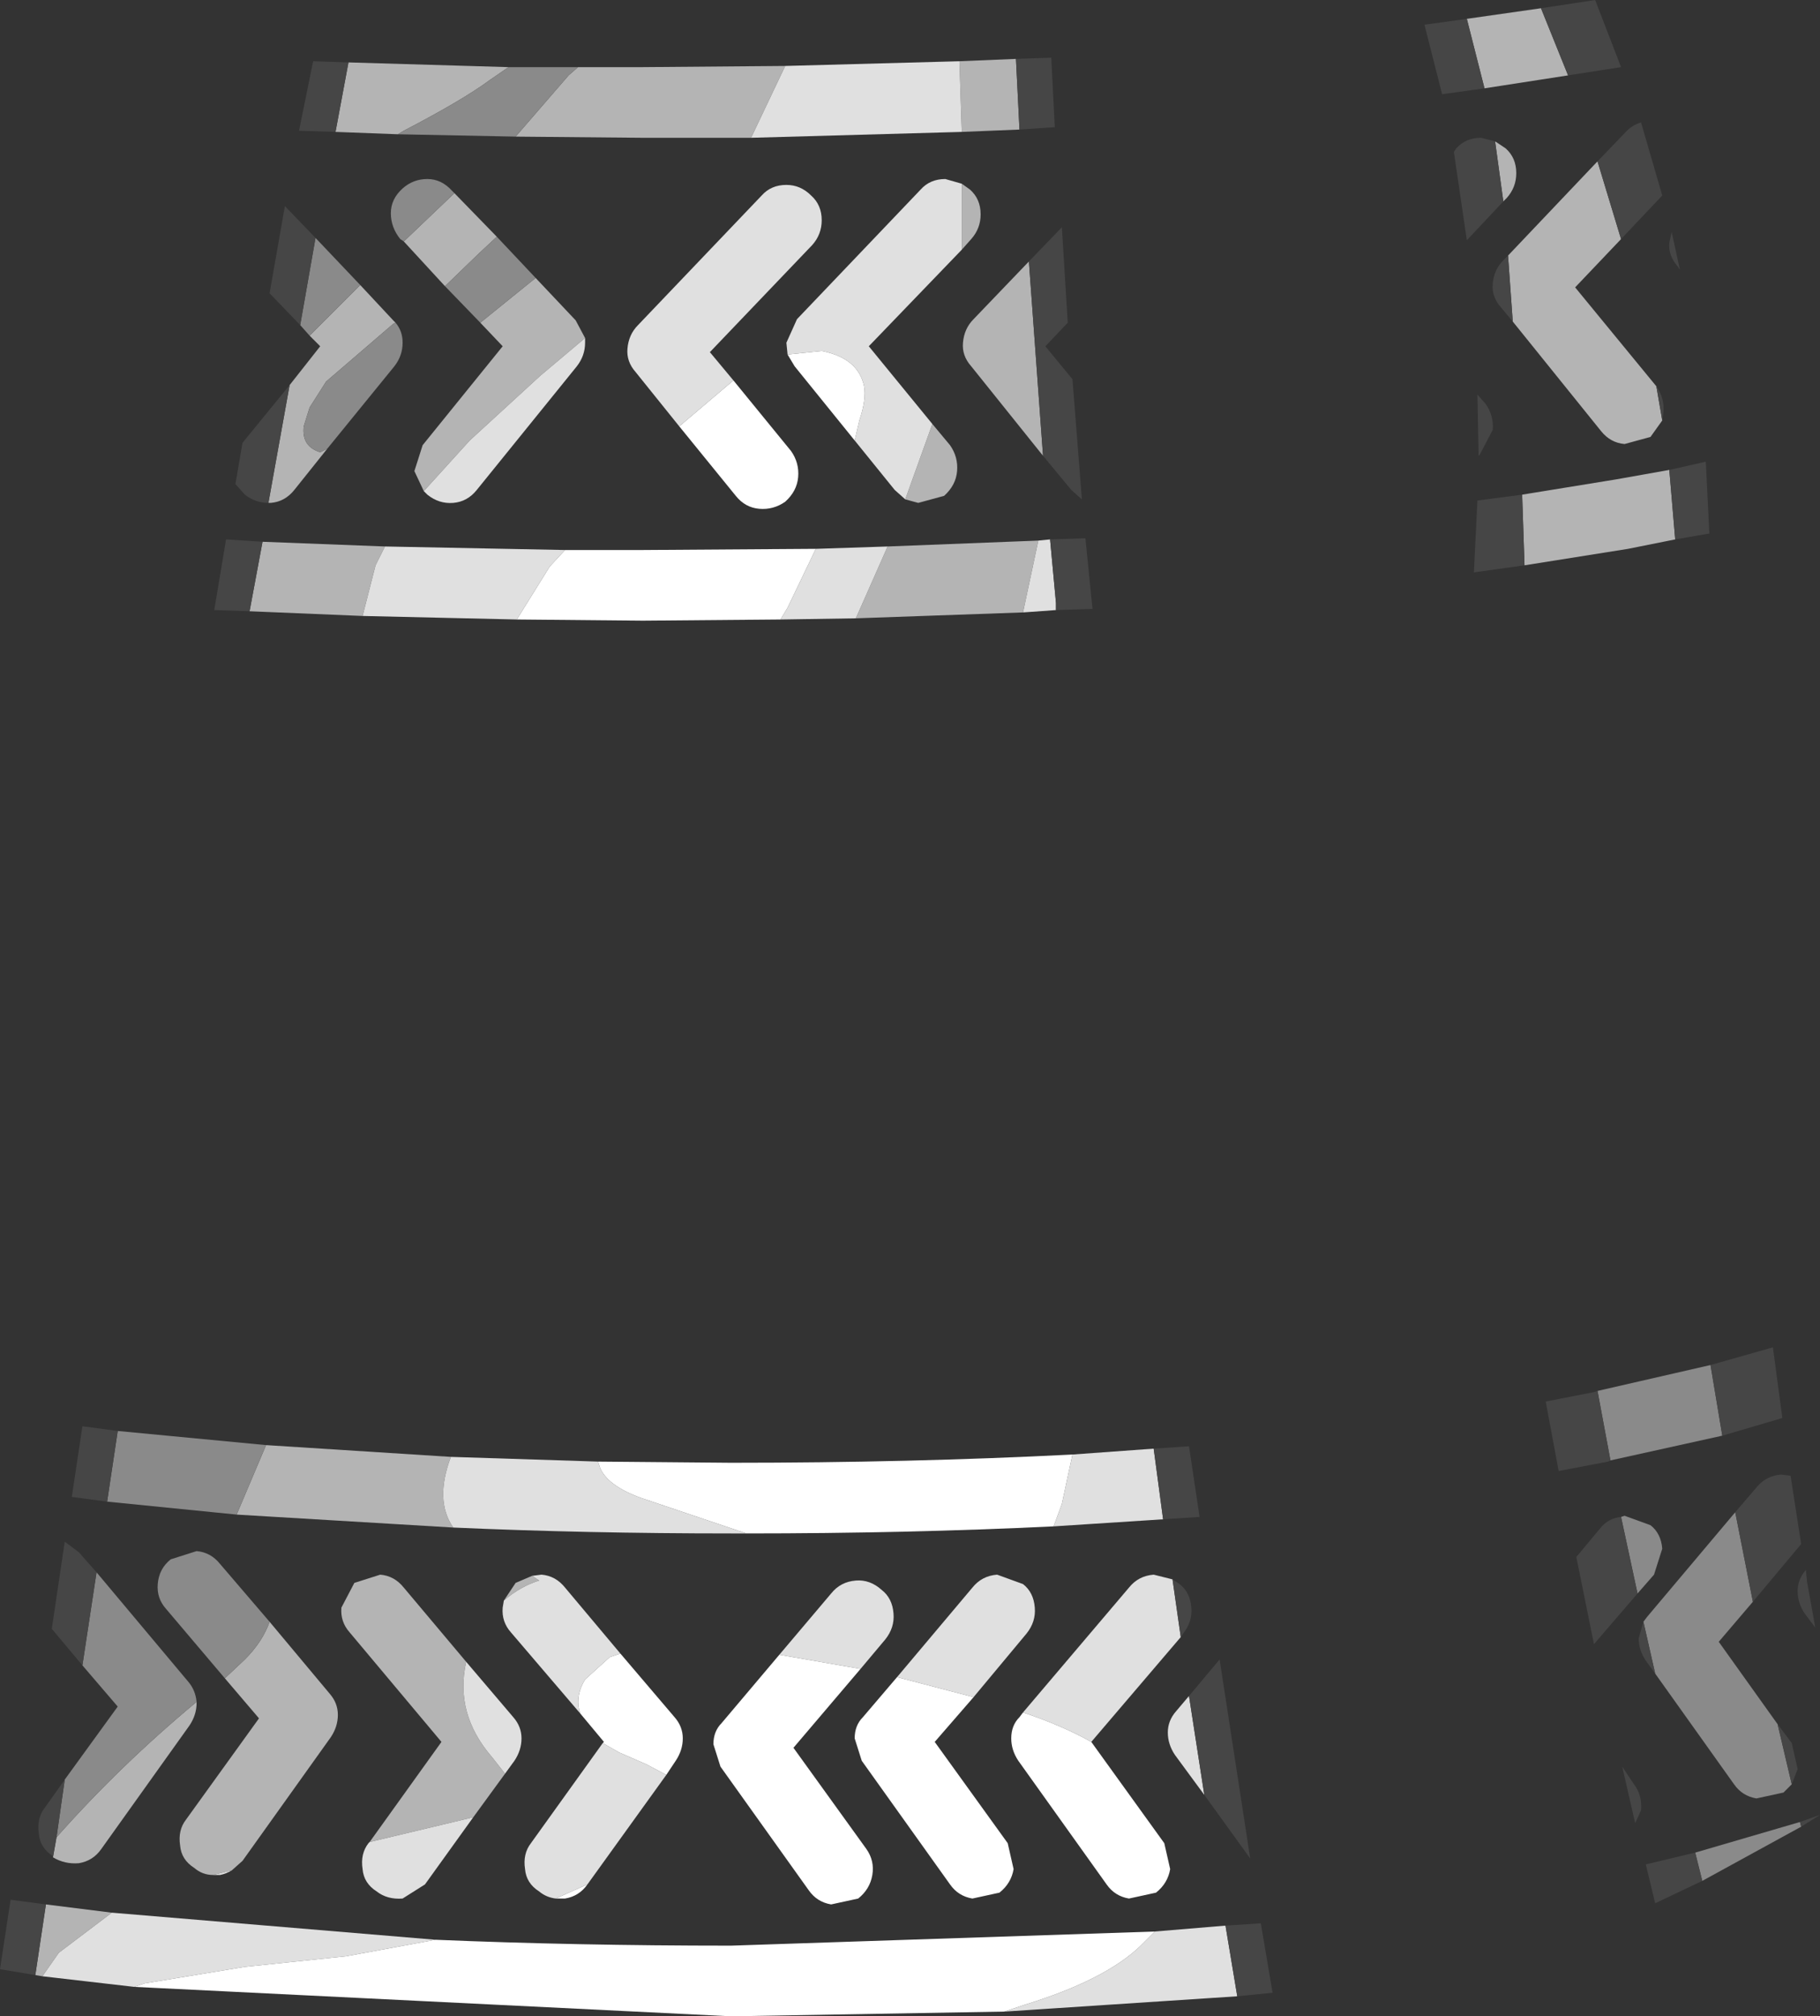<?xml version="1.0" encoding="UTF-8" standalone="no"?>
<svg xmlns:ffdec="https://www.free-decompiler.com/flash" xmlns:xlink="http://www.w3.org/1999/xlink" ffdec:objectType="shape" height="85.6px" width="77.3px" xmlns="http://www.w3.org/2000/svg">
  <rect width="100%" height="100%" fill="#333333" stroke="none"/>
  <g transform="matrix(1.0, 0.0, 0.0, 1.0, 37.85, 97.8)">
    <path d="M30.0 -90.95 L31.0 -87.65 29.05 -85.6 32.5 -81.4 32.75 -79.95 32.25 -79.25 31.15 -78.95 Q30.55 -79.0 30.15 -79.5 L26.4 -84.15 26.2 -86.95 30.0 -90.95 M27.6 -97.45 L28.75 -94.6 25.2 -94.05 24.45 -97.0 27.6 -97.45 M26.0 -89.25 L25.65 -91.8 26.1 -91.5 Q26.55 -91.1 26.55 -90.45 26.55 -89.85 26.15 -89.4 L26.0 -89.25 M26.9 -73.8 L26.8 -76.8 30.8 -77.45 33.05 -77.85 33.3 -74.9 31.3 -74.5 26.9 -73.8 M5.3 -95.3 L5.45 -92.3 3.0 -92.2 2.9 -95.2 5.3 -95.3 M-5.95 -91.95 L-10.55 -91.95 -15.95 -92.0 -13.7 -94.6 -13.3 -94.95 -10.55 -94.95 -4.5 -95.0 -5.95 -91.95 M-20.95 -92.1 L-23.6 -92.2 -23.05 -95.15 -16.25 -94.95 -17.05 -94.4 Q-18.2 -93.55 -20.7 -92.25 L-20.95 -92.1 M3.0 -87.2 L3.0 -89.0 3.0 -90.0 3.35 -89.75 Q3.8 -89.35 3.8 -88.7 3.8 -88.1 3.4 -87.65 L3.0 -87.2 M0.6 -76.6 L0.85 -77.3 1.75 -79.8 2.5 -78.9 Q2.85 -78.4 2.8 -77.8 2.75 -77.2 2.25 -76.75 L1.15 -76.45 0.6 -76.6 M5.85 -86.7 L6.45 -78.45 3.4 -82.25 Q3.0 -82.7 3.05 -83.25 3.1 -83.85 3.5 -84.25 L5.85 -86.7 M5.6 -71.8 L-1.5 -71.55 -0.15 -74.6 6.25 -74.85 5.6 -71.8 M-22.45 -71.65 L-27.25 -71.85 -26.7 -74.8 -21.5 -74.6 -21.9 -73.8 -22.45 -71.65 M-20.7 -87.55 L-18.55 -89.6 -16.75 -87.75 -17.5 -87.05 -18.95 -85.65 -20.7 -87.55 M-15.1 -86.0 L-13.4 -84.2 -13.0 -83.45 -14.9 -81.85 -17.9 -79.1 -19.85 -76.95 -20.25 -77.8 -19.9 -78.9 -16.5 -83.1 -17.45 -84.1 -15.1 -86.0 M-22.55 -85.7 L-21.15 -84.2 -21.05 -84.1 -21.15 -84.05 -24.0 -81.6 -24.7 -80.5 -24.95 -79.7 Q-25.05 -78.85 -24.25 -78.6 L-23.95 -78.75 -25.35 -77.0 Q-25.75 -76.5 -26.35 -76.45 L-26.45 -76.45 -25.55 -81.45 -24.25 -83.1 -24.7 -83.55 -22.55 -85.7 M-18.7 -35.95 Q-19.4 -34.1 -18.6 -32.95 L-27.8 -33.5 -26.55 -36.45 -18.7 -35.95 M-16.45 -29.85 L-15.95 -30.6 -15.25 -30.9 -14.95 -30.7 Q-15.75 -30.45 -16.45 -29.85 M-18.05 -27.25 Q-18.55 -25.05 -16.95 -23.2 L-16.4 -22.5 -17.75 -20.65 -22.15 -19.6 -19.1 -23.85 -23.0 -28.5 Q-23.4 -28.95 -23.35 -29.55 L-22.8 -30.6 -21.7 -30.95 Q-21.1 -30.9 -20.7 -30.4 L-18.05 -27.25 M-29.5 -25.55 L-29.5 -25.5 Q-29.5 -25.0 -29.8 -24.55 L-33.55 -19.3 Q-33.9 -18.8 -34.5 -18.7 -35.1 -18.65 -35.6 -18.95 L-35.45 -19.8 Q-32.75 -22.85 -29.5 -25.55 M-28.3 -26.55 L-27.45 -27.35 Q-26.7 -28.1 -26.4 -28.95 L-23.85 -25.9 Q-23.5 -25.5 -23.5 -25.0 -23.5 -24.5 -23.8 -24.05 L-27.55 -18.8 -28.0 -18.4 -28.8 -18.2 Q-29.25 -18.2 -29.6 -18.5 -30.15 -18.85 -30.2 -19.45 -30.3 -20.1 -29.95 -20.55 L-26.85 -24.85 -28.3 -26.55 M-33.1 -16.6 L-35.35 -14.9 -36.05 -13.9 -36.35 -13.95 -35.9 -16.95 -33.1 -16.6" fill="#b4b4b4" fill-rule="evenodd" stroke="none"/>
    <path d="M-15.95 -92.0 L-20.95 -92.1 -20.7 -92.25 Q-18.2 -93.55 -17.05 -94.4 L-16.25 -94.95 -13.3 -94.95 -13.7 -94.6 -15.95 -92.0 M34.8 -39.85 L35.3 -36.85 30.55 -35.8 30.0 -38.75 34.8 -39.85 M31.7 -30.15 L31.0 -33.4 31.15 -33.45 32.25 -33.05 Q32.7 -32.7 32.75 -32.05 L32.4 -30.95 31.7 -30.15 M35.85 -33.6 L36.6 -29.8 35.15 -28.1 37.65 -24.6 38.25 -22.05 37.9 -21.7 36.75 -21.45 Q36.15 -21.55 35.8 -22.05 L32.45 -26.75 31.95 -28.95 32.1 -29.15 35.85 -33.6 M38.6 -20.45 L38.65 -20.25 34.45 -17.95 34.15 -19.15 38.6 -20.45 M-20.7 -87.55 L-20.85 -87.65 Q-21.25 -88.15 -21.25 -88.75 -21.25 -89.35 -20.75 -89.8 -20.3 -90.2 -19.7 -90.2 -19.1 -90.2 -18.65 -89.7 L-18.55 -89.6 -20.7 -87.55 M-16.75 -87.75 L-15.1 -86.0 -17.45 -84.1 -18.95 -85.65 -17.5 -87.05 -16.75 -87.75 M-25.1 -84.0 L-24.45 -87.7 -22.55 -85.7 -24.7 -83.55 -25.1 -84.0 M-21.05 -84.1 Q-20.75 -83.75 -20.75 -83.25 -20.75 -82.7 -21.1 -82.25 L-23.95 -78.75 -24.25 -78.6 Q-25.05 -78.85 -24.95 -79.7 L-24.7 -80.5 -24.0 -81.6 -21.15 -84.05 -21.05 -84.1 M-26.55 -36.45 L-27.8 -33.5 -33.3 -34.05 -32.85 -37.05 -26.55 -36.45 M-34.35 -27.1 L-33.75 -31.05 -29.85 -26.4 Q-29.55 -26.05 -29.5 -25.55 -32.75 -22.85 -35.45 -19.8 L-35.1 -22.25 -32.85 -25.35 -34.35 -27.1 M-28.3 -26.55 L-30.8 -29.5 Q-31.2 -29.95 -31.15 -30.55 -31.1 -31.2 -30.6 -31.6 L-29.5 -31.95 Q-28.9 -31.9 -28.5 -31.4 L-26.4 -28.95 Q-26.7 -28.1 -27.45 -27.35 L-28.3 -26.55" fill="#8a8a8a" fill-rule="evenodd" stroke="none"/>
    <path d="M3.0 -92.2 L-5.95 -91.95 -4.5 -95.0 2.9 -95.2 3.0 -92.2 M3.0 -90.0 L3.0 -89.0 3.0 -87.2 -0.95 -83.1 1.75 -79.8 0.85 -77.3 0.6 -76.6 0.15 -77.0 -1.55 -79.1 -1.35 -79.95 Q-1.05 -80.85 -1.15 -81.4 -1.4 -82.6 -2.95 -82.9 L-4.4 -82.75 -4.45 -83.25 -4.0 -84.25 1.25 -89.75 Q1.65 -90.2 2.3 -90.2 L3.0 -90.0 M6.75 -74.9 L7.0 -72.2 7.0 -71.9 5.6 -71.8 6.25 -74.85 6.75 -74.9 M-1.5 -71.55 L-4.7 -71.5 -4.4 -72.0 -3.2 -74.5 -0.15 -74.6 -1.5 -71.55 M-15.9 -71.5 L-22.45 -71.65 -21.9 -73.8 -21.5 -74.6 -13.85 -74.45 -14.5 -73.75 -15.9 -71.5 M6.9 -33.0 L7.25 -33.95 7.7 -36.05 11.15 -36.3 11.55 -33.3 6.9 -33.0 M-12.45 -35.75 L-12.35 -35.45 Q-12.0 -34.7 -10.6 -34.2 L-6.15 -32.7 -6.8 -32.7 Q-12.95 -32.7 -18.6 -32.95 -19.4 -34.1 -18.7 -35.95 L-12.45 -35.75 M3.5 -25.75 L0.25 -26.6 3.45 -30.4 Q3.85 -30.9 4.5 -30.95 L5.6 -30.55 Q6.05 -30.2 6.1 -29.55 6.15 -28.95 5.75 -28.45 L3.5 -25.75 M8.5 -23.85 Q7.25 -24.55 5.6 -25.1 L10.1 -30.4 Q10.5 -30.9 11.15 -30.95 L11.95 -30.75 12.3 -28.3 8.5 -23.85 M12.65 -25.8 L13.3 -21.6 12.05 -23.3 Q11.75 -23.75 11.75 -24.25 11.75 -24.75 12.1 -25.15 L12.65 -25.8 M11.2 -15.8 L14.2 -16.05 14.7 -13.05 4.8 -12.4 5.7 -12.7 Q9.1 -13.75 10.6 -15.2 L11.2 -15.8 M-9.0 -79.7 L-10.85 -82.0 Q-11.25 -82.45 -11.2 -83.0 -11.15 -83.6 -10.75 -84.0 L-5.5 -89.5 Q-5.1 -89.95 -4.45 -89.95 -3.85 -89.95 -3.4 -89.5 -2.95 -89.1 -2.95 -88.45 -2.95 -87.85 -3.35 -87.4 L-7.7 -82.85 -6.7 -81.65 -9.0 -79.7 M-13.0 -83.45 L-13.0 -83.25 Q-13.0 -82.7 -13.35 -82.25 L-17.6 -77.0 Q-18.0 -76.5 -18.6 -76.45 -19.2 -76.4 -19.7 -76.8 L-19.85 -76.95 -17.9 -79.1 -14.9 -81.85 -13.0 -83.45 M-16.45 -29.85 Q-15.75 -30.45 -14.95 -30.7 L-15.25 -30.9 -14.85 -30.95 Q-14.25 -30.9 -13.85 -30.4 L-11.5 -27.6 -11.95 -27.45 -13.0 -26.5 Q-13.4 -25.85 -13.25 -25.2 L-13.2 -25.05 -16.15 -28.5 Q-16.55 -28.95 -16.5 -29.55 L-16.45 -29.85 M-9.55 -22.45 L-12.9 -17.8 -14.25 -17.2 Q-14.65 -17.25 -14.95 -17.5 -15.5 -17.85 -15.55 -18.45 -15.65 -19.1 -15.3 -19.55 L-12.25 -23.8 -11.55 -23.4 -10.4 -22.9 -9.55 -22.45 M-18.05 -27.25 L-16.05 -24.9 Q-15.7 -24.5 -15.7 -24.0 -15.7 -23.5 -16.0 -23.05 L-16.4 -22.5 -16.95 -23.2 Q-18.55 -25.05 -18.05 -27.25 M-17.75 -20.65 L-19.8 -17.8 -20.75 -17.2 Q-21.4 -17.15 -21.85 -17.5 -22.4 -17.85 -22.45 -18.45 -22.55 -19.1 -22.2 -19.55 L-22.15 -19.6 -17.75 -20.65 M-1.3 -26.95 L-4.75 -27.55 -2.55 -30.15 Q-2.15 -30.65 -1.5 -30.7 -0.9 -30.75 -0.4 -30.3 0.05 -29.95 0.1 -29.3 0.15 -28.7 -0.25 -28.2 L-1.3 -26.95 M-28.0 -18.4 Q-28.25 -18.25 -28.5 -18.2 L-28.8 -18.2 -28.0 -18.4 M-19.35 -15.45 L-23.15 -14.75 -27.45 -14.3 -31.7 -13.6 -32.15 -13.45 -36.05 -13.9 -35.35 -14.9 -33.1 -16.6 -19.35 -15.45" fill="#e0e0e0" fill-rule="evenodd" stroke="none"/>
    <path d="M30.0 -90.95 L31.25 -92.25 Q31.5 -92.5 31.85 -92.6 L32.75 -89.5 31.0 -87.65 30.0 -90.95 M33.05 -87.5 L33.15 -87.95 33.5 -86.35 33.4 -86.5 Q33.0 -86.95 33.05 -87.5 M32.5 -81.4 Q32.85 -80.9 32.8 -80.3 L32.75 -79.95 32.5 -81.4 M26.4 -84.15 L25.9 -84.75 Q25.5 -85.2 25.55 -85.75 25.6 -86.35 26.0 -86.75 L26.2 -86.95 26.4 -84.15 M27.6 -97.45 L29.9 -97.8 31.0 -94.95 28.75 -94.6 27.6 -97.45 M25.2 -94.05 L23.4 -93.8 22.65 -96.75 24.45 -97.0 25.2 -94.05 M26.0 -89.25 L24.45 -87.6 23.9 -91.35 24.0 -91.5 Q24.4 -91.95 25.05 -91.95 L25.65 -91.8 26.0 -89.25 M26.9 -73.8 L24.75 -73.5 24.9 -76.55 26.8 -76.8 26.9 -73.8 M25.0 -78.5 L24.95 -78.45 24.9 -81.05 25.25 -80.65 Q25.6 -80.15 25.55 -79.55 L25.0 -78.5 M33.05 -77.85 L34.6 -78.2 34.75 -75.15 33.3 -74.9 33.05 -77.85 M5.3 -95.3 L6.8 -95.35 6.95 -92.4 5.45 -92.3 5.3 -95.3 M-23.6 -92.2 L-25.15 -92.25 -24.55 -95.2 -23.05 -95.15 -23.6 -92.2 M5.85 -86.7 L7.25 -88.15 7.5 -84.1 6.55 -83.1 7.7 -81.7 8.1 -76.6 7.65 -77.0 6.45 -78.45 5.85 -86.7 M6.75 -74.9 L8.25 -74.95 8.55 -71.95 7.0 -71.9 7.0 -72.2 6.75 -74.9 M-27.25 -71.85 L-28.75 -71.9 -28.25 -74.9 -26.7 -74.8 -27.25 -71.85 M34.8 -39.85 L37.45 -40.6 37.85 -37.6 35.3 -36.85 34.8 -39.85 M30.55 -35.8 L30.45 -35.75 28.35 -35.35 27.8 -38.3 29.85 -38.7 30.0 -38.75 30.55 -35.8 M31.7 -30.15 L29.85 -28.0 29.1 -31.7 30.1 -32.9 Q30.45 -33.35 31.0 -33.4 L31.7 -30.15 M35.85 -33.6 L36.75 -34.65 Q37.15 -35.15 37.8 -35.2 L38.2 -35.15 38.65 -32.25 36.6 -29.8 35.85 -33.6 M37.65 -24.6 L38.25 -23.8 38.5 -22.7 38.25 -22.05 37.65 -24.6 M32.45 -26.75 L32.05 -27.3 Q31.75 -27.75 31.75 -28.25 L31.95 -28.95 32.45 -26.75 M38.9 -30.65 L39.25 -28.7 38.8 -29.3 Q38.5 -29.75 38.5 -30.25 38.5 -30.75 38.85 -31.15 L38.9 -30.65 M11.55 -33.3 L11.15 -36.3 12.65 -36.4 13.1 -33.4 11.55 -33.3 M11.95 -30.75 L12.25 -30.55 Q12.7 -30.2 12.75 -29.55 12.8 -28.95 12.4 -28.45 L12.3 -28.3 11.95 -30.75 M12.65 -25.8 L13.95 -27.35 15.25 -18.9 13.3 -21.6 12.65 -25.8 M14.7 -13.05 L14.2 -16.05 15.7 -16.15 16.2 -13.2 14.7 -13.05 M38.6 -20.45 L39.45 -20.75 38.65 -20.25 38.6 -20.45 M34.45 -17.95 L32.45 -17.0 32.05 -18.65 34.15 -19.15 34.45 -17.95 M31.85 -20.95 L31.6 -20.4 31.05 -22.8 31.55 -22.05 Q31.9 -21.6 31.85 -20.95 M-25.1 -84.0 L-26.4 -85.35 -25.75 -89.05 -24.45 -87.7 -25.1 -84.0 M-26.45 -76.45 Q-27.0 -76.45 -27.45 -76.8 L-27.85 -77.25 -27.55 -79.0 -25.55 -81.45 -26.45 -76.45 M-34.35 -27.1 L-35.65 -28.65 -35.1 -32.35 -34.5 -31.9 -33.75 -31.05 -34.35 -27.1 M-35.6 -18.95 L-35.6 -19.0 Q-36.15 -19.35 -36.2 -19.95 -36.3 -20.6 -35.95 -21.05 L-35.1 -22.25 -35.45 -19.8 -35.6 -18.95 M-33.3 -34.05 L-34.8 -34.25 -34.35 -37.25 -32.85 -37.05 -33.3 -34.05 M-35.9 -16.95 L-36.35 -13.95 -37.85 -14.2 -37.4 -17.15 -35.9 -16.95" fill="#464646" fill-rule="evenodd" stroke="none"/>
    <path d="M-4.4 -82.75 L-2.95 -82.9 Q-1.4 -82.6 -1.15 -81.4 -1.05 -80.85 -1.35 -79.95 L-1.55 -79.1 -4.1 -82.25 -4.4 -82.75 M-4.7 -71.5 L-10.55 -71.45 -15.9 -71.5 -14.5 -73.75 -13.85 -74.45 -10.55 -74.45 -3.2 -74.5 -4.4 -72.0 -4.7 -71.5 M7.7 -36.05 L7.25 -33.95 6.9 -33.0 Q0.65 -32.7 -6.15 -32.7 L-10.6 -34.2 Q-12.0 -34.7 -12.35 -35.45 L-12.45 -35.75 -6.8 -35.7 Q0.85 -35.7 7.7 -36.05 M0.25 -26.6 L3.5 -25.75 1.85 -23.85 4.95 -19.55 5.2 -18.45 Q5.1 -17.85 4.6 -17.45 L3.45 -17.2 Q2.85 -17.3 2.5 -17.8 L-1.25 -23.05 -1.55 -24.0 Q-1.55 -24.55 -1.2 -24.9 L0.25 -26.6 M8.5 -23.85 L11.6 -19.55 11.85 -18.45 Q11.75 -17.85 11.25 -17.45 L10.1 -17.2 Q9.5 -17.3 9.15 -17.8 L5.4 -23.05 Q5.1 -23.5 5.1 -24.0 5.1 -24.55 5.45 -24.9 L5.6 -25.1 Q7.25 -24.55 8.5 -23.85 M11.2 -15.8 L10.6 -15.2 Q9.1 -13.75 5.7 -12.7 L4.8 -12.4 -6.8 -12.2 -32.15 -13.45 -31.7 -13.6 -27.45 -14.3 -23.15 -14.75 -19.35 -15.45 Q-13.4 -15.2 -6.8 -15.2 L11.2 -15.8 M-9.0 -79.7 L-6.7 -81.65 -4.25 -78.65 Q-3.9 -78.15 -3.95 -77.55 -4.0 -76.95 -4.5 -76.5 -5.0 -76.15 -5.6 -76.2 -6.2 -76.25 -6.6 -76.75 L-9.0 -79.7 M-11.5 -27.6 L-9.2 -24.9 Q-8.85 -24.5 -8.85 -24.0 -8.85 -23.5 -9.15 -23.05 L-9.55 -22.45 -10.4 -22.9 -11.55 -23.4 -12.25 -23.8 -12.2 -23.85 -13.2 -25.05 -13.25 -25.2 Q-13.4 -25.85 -13.0 -26.5 L-11.95 -27.45 -11.5 -27.6 M-12.9 -17.8 Q-13.25 -17.3 -13.85 -17.2 L-14.25 -17.2 -12.9 -17.8 M-4.75 -27.55 L-1.3 -26.95 -4.15 -23.6 -1.05 -19.3 Q-0.7 -18.8 -0.8 -18.2 -0.9 -17.6 -1.4 -17.2 L-2.55 -16.95 Q-3.15 -17.05 -3.5 -17.55 L-7.25 -22.8 -7.55 -23.75 Q-7.55 -24.3 -7.2 -24.65 L-4.75 -27.55" fill="#ffffff" fill-rule="evenodd" stroke="none"/>
  </g>
</svg>

